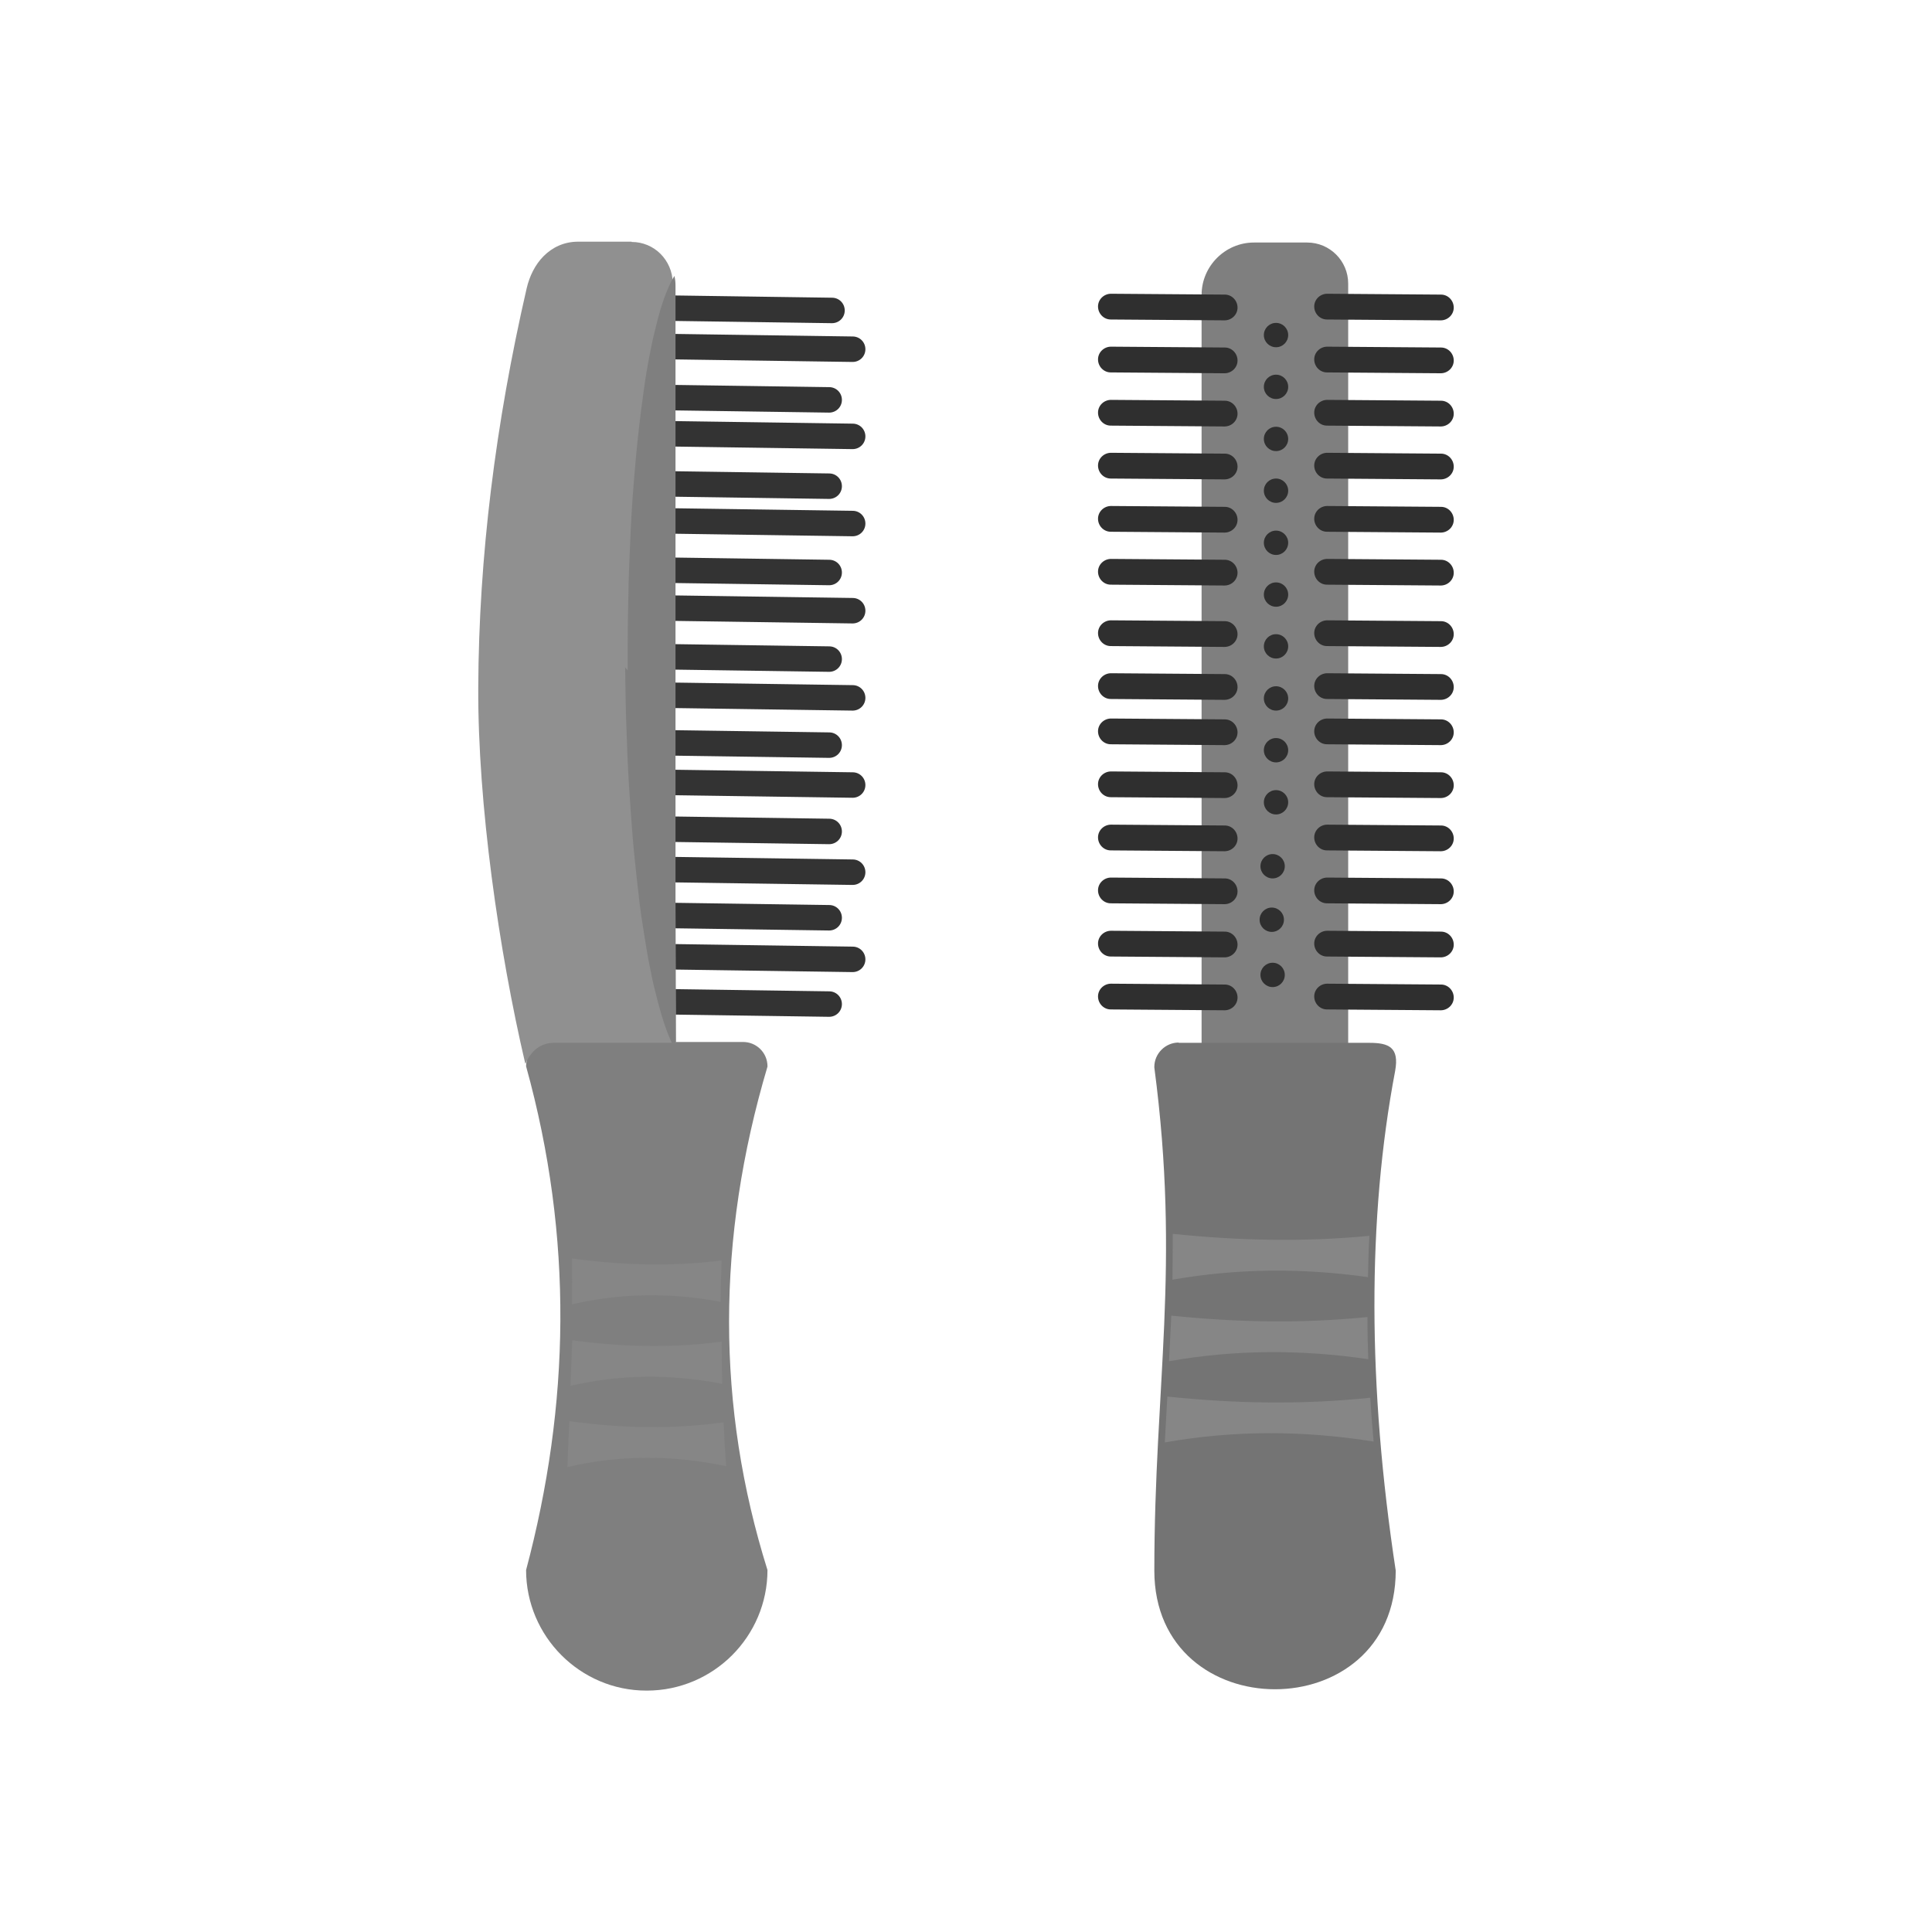 <?xml version="1.0" encoding="UTF-8"?>
<!DOCTYPE svg PUBLIC "-//W3C//DTD SVG 1.1//EN" "http://www.w3.org/Graphics/SVG/1.1/DTD/svg11.dtd">
<!-- Creator: CorelDRAW -->
<svg xmlns="http://www.w3.org/2000/svg" xml:space="preserve" width="6.827in" height="6.827in" style="shape-rendering:geometricPrecision; text-rendering:geometricPrecision; image-rendering:optimizeQuality; fill-rule:evenodd; clip-rule:evenodd"
viewBox="0 0 6.827 6.827"
 xmlns:xlink="http://www.w3.org/1999/xlink">
 <defs>
  <style type="text/css">
   <![CDATA[
    .fil8 {fill:none}
    .fil3 {fill:none;fill-rule:nonzero}
    .fil7 {fill:#2F2F2F}
    .fil4 {fill:#7F7F7F}
    .fil0 {fill:#333333;fill-rule:nonzero}
    .fil6 {fill:#747474;fill-rule:nonzero}
    .fil1 {fill:#7F7F7F;fill-rule:nonzero}
    .fil5 {fill:#868686;fill-rule:nonzero}
    .fil2 {fill:#909090;fill-rule:nonzero}
   ]]>
  </style>
 </defs>
 <g id="Layer_x0020_1">
  <g id="_276993952">
   <g>
    <path id="_277000552" class="fil0" d="M2.93 2.374c0.025,-8.26772e-005 0.045,-0.02 0.045,-0.045 -8.26772e-005,-0.025 -0.02,-0.045 -0.045,-0.045l-0.698 -0.01c-0.025,8.26772e-005 -0.045,0.02 -0.045,0.045 8.26772e-005,0.025 0.02,0.045 0.045,0.045l0.698 0.01zm0.083 -1.095c0.025,-8.26772e-005 0.045,-0.02 0.045,-0.045 -8.66142e-005,-0.025 -0.02,-0.045 -0.045,-0.045l-0.698 -0.01c-0.025,8.26772e-005 -0.045,0.02 -0.045,0.045 8.26772e-005,0.025 0.02,0.045 0.045,0.045l0.698 0.01zm-3.93701e-006 0.308c0.025,-8.26772e-005 0.045,-0.02 0.045,-0.045 -8.26772e-005,-0.025 -0.02,-0.045 -0.045,-0.045l-0.698 -0.01c-0.025,8.66142e-005 -0.045,0.02 -0.045,0.045 8.26772e-005,0.025 0.02,0.045 0.045,0.045l0.698 0.01zm-3.93701e-006 0.308c0.025,-8.26772e-005 0.045,-0.02 0.045,-0.045 -8.26772e-005,-0.025 -0.02,-0.045 -0.045,-0.045l-0.698 -0.01c-0.025,8.26772e-005 -0.045,0.02 -0.045,0.045 8.26772e-005,0.025 0.02,0.045 0.045,0.045l0.698 0.01zm-0.083 0.173c0.025,-8.26772e-005 0.045,-0.02 0.045,-0.045 -8.26772e-005,-0.025 -0.02,-0.045 -0.045,-0.045l-0.698 -0.01c-0.025,8.26772e-005 -0.045,0.02 -0.045,0.045 8.26772e-005,0.025 0.02,0.045 0.045,0.045l0.698 0.01zm0 -0.305c0.025,-8.26772e-005 0.045,-0.02 0.045,-0.045 -8.26772e-005,-0.025 -0.02,-0.045 -0.045,-0.045l-0.698 -0.01c-0.025,7.87402e-005 -0.045,0.02 -0.045,0.045 7.87402e-005,0.025 0.02,0.045 0.045,0.045l0.698 0.01zm0 -0.305c0.025,-8.66142e-005 0.045,-0.02 0.045,-0.045 -8.26772e-005,-0.025 -0.02,-0.045 -0.045,-0.045l-0.698 -0.01c-0.025,8.66142e-005 -0.045,0.02 -0.045,0.045 8.26772e-005,0.025 0.02,0.045 0.045,0.045l0.698 0.01zm0.01 -0.316c0.025,-8.26772e-005 0.045,-0.02 0.045,-0.045 -8.26772e-005,-0.025 -0.02,-0.045 -0.045,-0.045l-0.698 -0.01c-0.025,8.26772e-005 -0.045,0.02 -0.045,0.045 8.26772e-005,0.025 0.02,0.045 0.045,0.045l0.698 0.01zm0.073 1.061c0.025,-8.26772e-005 0.045,-0.02 0.045,-0.045 -8.26772e-005,-0.025 -0.02,-0.045 -0.045,-0.045l-0.698 -0.01c-0.025,8.26772e-005 -0.045,0.02 -0.045,0.045 8.26772e-005,0.025 0.02,0.045 0.045,0.045l0.698 0.01zm-3.93701e-006 0.308c0.025,-8.66142e-005 0.045,-0.02 0.045,-0.045 -8.26772e-005,-0.025 -0.02,-0.045 -0.045,-0.045l-0.698 -0.01c-0.025,8.66142e-005 -0.045,0.02 -0.045,0.045 7.87402e-005,0.025 0.02,0.045 0.045,0.045l0.698 0.01zm0 0.308c0.025,-8.26772e-005 0.045,-0.02 0.045,-0.045 -8.66142e-005,-0.025 -0.02,-0.045 -0.045,-0.045l-0.698 -0.01c-0.025,8.26772e-005 -0.045,0.02 -0.045,0.045 8.26772e-005,0.025 0.02,0.045 0.045,0.045l0.698 0.01zm-3.93701e-006 0.308c0.025,-8.26772e-005 0.045,-0.02 0.045,-0.045 -8.26772e-005,-0.025 -0.02,-0.045 -0.045,-0.045l-0.698 -0.01c-0.025,8.26772e-005 -0.045,0.02 -0.045,0.045 8.26772e-005,0.025 0.02,0.045 0.045,0.045l0.698 0.01zm-3.93701e-006 0.308c0.025,-8.26772e-005 0.045,-0.02 0.045,-0.045 -7.87402e-005,-0.025 -0.02,-0.045 -0.045,-0.045l-0.698 -0.01c-0.025,8.26772e-005 -0.045,0.02 -0.045,0.045 8.26772e-005,0.025 0.02,0.045 0.045,0.045l0.698 0.01zm-0.083 0.158c0.025,-8.26772e-005 0.045,-0.02 0.045,-0.045 -8.66142e-005,-0.025 -0.02,-0.045 -0.045,-0.045l-0.698 -0.01c-0.025,8.26772e-005 -0.045,0.02 -0.045,0.045 8.26772e-005,0.025 0.02,0.045 0.045,0.045l0.698 0.01zm3.93701e-006 -0.305c0.025,-8.26772e-005 0.045,-0.02 0.045,-0.045 -8.26772e-005,-0.025 -0.02,-0.045 -0.045,-0.045l-0.698 -0.01c-0.025,8.26772e-005 -0.045,0.02 -0.045,0.045 8.66142e-005,0.025 0.02,0.045 0.045,0.045l0.698 0.01zm0 -0.305c0.025,-8.26772e-005 0.045,-0.02 0.045,-0.045 -8.26772e-005,-0.025 -0.02,-0.045 -0.045,-0.045l-0.698 -0.01c-0.025,8.66142e-005 -0.045,0.02 -0.045,0.045 8.26772e-005,0.025 0.02,0.045 0.045,0.045l0.698 0.01zm-3.93701e-006 -0.305c0.025,-8.66142e-005 0.045,-0.02 0.045,-0.045 -8.66142e-005,-0.025 -0.02,-0.045 -0.045,-0.045l-0.698 -0.01c-0.025,8.66142e-005 -0.045,0.02 -0.045,0.045 8.26772e-005,0.025 0.02,0.045 0.045,0.045l0.698 0.01z"/>
    <path id="_277000624" class="fil1" d="M1.945 3.682l0.681 0 0 -1.1811e-005c0.047,0 0.086,0.038 0.086,0.086l-7.87402e-006 0.001c-0.181,0.609 -0.181,1.202 0,1.779 0,0.117 -0.048,0.224 -0.125,0.301 -0.077,0.077 -0.184,0.125 -0.301,0.125l0 7.87402e-006 -0.002 -2.3622e-005c-0.117,-0 -0.223,-0.048 -0.3,-0.125 -0.077,-0.077 -0.125,-0.184 -0.125,-0.301 0.155,-0.582 0.168,-1.174 0,-1.78l-7.87402e-006 0c0,-0.047 0.038,-0.086 0.086,-0.086l0.001 1.1811e-005z"/>
    <path id="_277001056" class="fil2" d="M1.856 3.758c-0.093,-0.398 -0.168,-0.917 -0.166,-1.329 0.002,-0.462 0.061,-0.932 0.171,-1.41 0.01,-0.043 0.03,-0.084 0.06,-0.114 0.031,-0.031 0.072,-0.051 0.122,-0.051l0.188 0 0.001 -7.87402e-006 -1.1811e-005 0.086 0 -0.085c0.04,3.93701e-006 0.076,0.016 0.102,0.042 0.026,0.026 0.043,0.063 0.043,0.102l0 3.93701e-006 0.012 2.686 -0.431 0c-0.046,0 -0.08,0.026 -0.101,0.073z"/>
    <line id="_277000432" class="fil3" x1="2.284" y1="5.802" x2="2.284" y2= "5.802" />
    <polyline id="_277000960" class="fil3" points="2.284,5.802 2.285,5.802 2.285,5.802 "/>
    <path id="_277000648" class="fil4" d="M2.209 2.358c0.001,0.076 0.002,0.152 0.005,0.225 0.001,0.028 0.002,0.056 0.003,0.084 0.003,0.075 0.008,0.148 0.013,0.218 0.002,0.03 0.005,0.06 0.007,0.09 0.007,0.076 0.015,0.148 0.023,0.216 0.004,0.031 0.008,0.061 0.013,0.09 0.004,0.024 0.007,0.046 0.011,0.069 0.004,0.026 0.009,0.051 0.014,0.075 0.005,0.026 0.01,0.05 0.016,0.073 0.008,0.033 0.016,0.063 0.024,0.09 0.011,0.037 0.023,0.069 0.035,0.095 0,0.001 0.001,0.002 0.001,0.003l0.013 0 -1.1811e-005 -0.003 -0 -0.094 -0 -0.089 -0 -0.07 -0 -0.089 -0 -0.056 -0 -0.089 -0 -0.073 -0 -0.089 -0 -0.053 -0 -0.089 -0 -0.076 -0 -0.089 -0 -0.05 -0 -0.089 -0 -0.079 -0 -0.089 -0 -0.047 -0 -0.089 -0 -0.082 -0 -0.089 -0 -0.044 -0 -0.089 -0 -0.085 -0 -0.089 -0 -0.041 -0 -0.089 -0 -0.088 -0 -0.089 -0 -0.038 -0 -0.089 -0 -0.091 -0 -0.089 -0 -0.046 -0 -0.089 -0 -0.047c0,-0.012 -0.001,-0.024 -0.004,-0.035 -0.013,0.021 -0.025,0.048 -0.037,0.081 -0.009,0.026 -0.018,0.056 -0.026,0.089 -0.004,0.016 -0.008,0.032 -0.012,0.049 -0.005,0.023 -0.01,0.047 -0.015,0.073 -0.006,0.033 -0.012,0.067 -0.017,0.104 -0.004,0.029 -0.008,0.058 -0.012,0.089 -0.008,0.067 -0.016,0.139 -0.022,0.215 -0.002,0.029 -0.005,0.059 -0.007,0.089 -0.005,0.07 -0.008,0.143 -0.011,0.22 -0.001,0.027 -0.002,0.054 -0.003,0.081 -0,0.005 -0,0.01 -0,0.015 -0.002,0.071 -0.003,0.142 -0.003,0.212 1.1811e-005,0.026 0,0.052 0,0.077z"/>
    <path id="_277000096" class="fil5" d="M2.55 4.741c0,0.049 0.001,0.099 0.002,0.149 -0.181,-0.035 -0.359,-0.034 -0.536,0.007 0.002,-0.054 0.004,-0.107 0.006,-0.161 0.17,0.023 0.345,0.029 0.527,0.005z"/>
    <path id="_277000120" class="fil5" d="M2.557 5.026c0.002,0.051 0.005,0.103 0.009,0.155 -0.189,-0.04 -0.377,-0.04 -0.561,0.003 0.002,-0.055 0.004,-0.109 0.007,-0.162 0.176,0.024 0.357,0.03 0.546,0.004z"/>
    <path id="_276999880" class="fil5" d="M2.55 4.454c-0.002,0.048 -0.003,0.097 -0.004,0.146 -0.177,-0.033 -0.352,-0.031 -0.525,0.009 0.001,-0.053 0.001,-0.107 0,-0.162 0.171,0.023 0.346,0.03 0.529,0.007z"/>
   </g>
   <g>
    <path id="_277000240" class="fil1" d="M4.246 3.771l7.87402e-006 -2.729c0,-0.101 0.083,-0.185 0.185,-0.185l0.188 0c0.08,0 0.145,0.065 0.145,0.145l0 2.768c0.002,0.124 -0.518,0.157 -0.518,0.001z"/>
    <line id="_277000360" class="fil3" x1="4.505" y1="5.806" x2="4.505" y2= "5.806" />
    <path id="_277000168" class="fil6" d="M4.165 3.685l0.674 0c0.069,1.9685e-005 0.106,0.016 0.091,0.099 -0.099,0.522 -0.097,1.115 0.002,1.766 0,0.559 -0.853,0.559 -0.853,3.93701e-006 0,-0.655 0.093,-1.073 0,-1.778 -1.9685e-005,-0 -0,-0.002 -0,-0.002 0,-0.047 0.039,-0.086 0.086,-0.086z"/>
    <path id="_277000312" class="fil5" d="M4.832 4.654c0,0.049 0.001,0.099 0.003,0.149 -0.237,-0.035 -0.472,-0.034 -0.704,0.007 0.003,-0.054 0.005,-0.107 0.008,-0.161 0.224,0.023 0.454,0.029 0.693,0.005z"/>
    <path id="_276999304" class="fil5" d="M4.842 4.939c0.003,0.051 0.007,0.103 0.012,0.155 -0.249,-0.04 -0.495,-0.04 -0.738,0.003 0.003,-0.055 0.006,-0.109 0.009,-0.162 0.232,0.024 0.469,0.03 0.718,0.004z"/>
    <path id="_276998968" class="fil5" d="M4.839 4.367c-0.003,0.048 -0.004,0.097 -0.005,0.146 -0.233,-0.033 -0.463,-0.031 -0.691,0.009 0.001,-0.053 0.001,-0.107 0.001,-0.162 0.225,0.023 0.455,0.03 0.695,0.007z"/>
    <path id="_276998872" class="fil7" d="M4.69 1.038c-0.025,-0 -0.046,0.02 -0.046,0.045 -0,0.025 0.02,0.046 0.045,0.046l0.402 0.003c0.025,0 0.046,-0.02 0.046,-0.045 0,-0.025 -0.02,-0.046 -0.045,-0.046l-0.402 -0.003z"/>
    <path id="_276999208" class="fil7" d="M4.69 1.413c-0.025,-0 -0.046,0.02 -0.046,0.045 -0,0.025 0.02,0.046 0.045,0.046l0.402 0.003c0.025,0 0.046,-0.02 0.046,-0.045 0,-0.025 -0.02,-0.046 -0.045,-0.046l-0.402 -0.003z"/>
    <path id="_276999016" class="fil7" d="M4.69 1.788c-0.025,-0 -0.046,0.02 -0.046,0.045 -0,0.025 0.02,0.046 0.045,0.046l0.402 0.003c0.025,0 0.046,-0.02 0.046,-0.045 0,-0.025 -0.02,-0.046 -0.045,-0.046l-0.402 -0.003z"/>
    <path id="_276998272" class="fil7" d="M4.69 2.192c-0.025,-0 -0.046,0.02 -0.046,0.045 -0,0.025 0.02,0.046 0.045,0.046l0.402 0.003c0.025,0 0.046,-0.02 0.046,-0.045 0,-0.025 -0.02,-0.046 -0.045,-0.046l-0.402 -0.003z"/>
    <path id="_276998488" class="fil7" d="M4.69 2.539c-0.025,-0 -0.046,0.02 -0.046,0.045 -0,0.025 0.02,0.046 0.045,0.046l0.402 0.003c0.025,0 0.046,-0.02 0.046,-0.045 0,-0.025 -0.02,-0.046 -0.045,-0.046l-0.402 -0.003z"/>
    <path id="_276998104" class="fil7" d="M4.69 2.914c-0.025,-0 -0.046,0.02 -0.046,0.045 -0,0.025 0.02,0.046 0.045,0.046l0.402 0.003c0.025,0 0.046,-0.02 0.046,-0.045 0,-0.025 -0.02,-0.046 -0.045,-0.046l-0.402 -0.003z"/>
    <path id="_276998824" class="fil7" d="M4.69 3.289c-0.025,-0 -0.046,0.02 -0.046,0.045 -0,0.025 0.02,0.046 0.045,0.046l0.402 0.003c0.025,0 0.046,-0.02 0.046,-0.045 0,-0.025 -0.02,-0.046 -0.045,-0.046l-0.402 -0.003z"/>
    <path id="_276998584" class="fil7" d="M4.69 1.225c-0.025,-0 -0.046,0.02 -0.046,0.045 -0,0.025 0.02,0.046 0.045,0.046l0.402 0.003c0.025,0 0.046,-0.02 0.046,-0.045 0,-0.025 -0.02,-0.046 -0.045,-0.046l-0.402 -0.003z"/>
    <path id="_276998008" class="fil7" d="M4.69 1.6c-0.025,-0 -0.046,0.02 -0.046,0.045 -0,0.025 0.02,0.046 0.045,0.046l0.402 0.003c0.025,0 0.046,-0.02 0.046,-0.045 0,-0.025 -0.02,-0.046 -0.045,-0.046l-0.402 -0.003z"/>
    <path id="_276997624" class="fil7" d="M4.69 1.975c-0.025,-0 -0.046,0.02 -0.046,0.045 -0,0.025 0.02,0.046 0.045,0.046l0.402 0.003c0.025,0 0.046,-0.02 0.046,-0.045 0,-0.025 -0.02,-0.046 -0.045,-0.046l-0.402 -0.003z"/>
    <path id="_276997312" class="fil7" d="M4.69 2.379c-0.025,-0 -0.046,0.02 -0.046,0.045 -0,0.025 0.02,0.046 0.045,0.046l0.402 0.003c0.025,0 0.046,-0.02 0.046,-0.045 0,-0.025 -0.02,-0.046 -0.045,-0.046l-0.402 -0.003z"/>
    <path id="_276997480" class="fil7" d="M4.69 2.726c-0.025,-0 -0.046,0.02 -0.046,0.045 -0,0.025 0.02,0.046 0.045,0.046l0.402 0.003c0.025,0 0.046,-0.02 0.046,-0.045 0,-0.025 -0.02,-0.046 -0.045,-0.046l-0.402 -0.003z"/>
    <path id="_276997648" class="fil7" d="M4.69 3.101c-0.025,-0 -0.046,0.02 -0.046,0.045 -0,0.025 0.02,0.046 0.045,0.046l0.402 0.003c0.025,0 0.046,-0.02 0.046,-0.045 0,-0.025 -0.02,-0.046 -0.045,-0.046l-0.402 -0.003z"/>
    <path id="_276997432" class="fil7" d="M4.69 3.476c-0.025,-0 -0.046,0.02 -0.046,0.045 -0,0.025 0.02,0.046 0.045,0.046l0.402 0.003c0.025,0 0.046,-0.02 0.046,-0.045 0,-0.025 -0.02,-0.046 -0.045,-0.046l-0.402 -0.003z"/>
    <path id="_276996736" class="fil7" d="M3.926 1.038c-0.025,-0 -0.046,0.02 -0.046,0.045 -0,0.025 0.02,0.046 0.045,0.046l0.402 0.003c0.025,0 0.046,-0.02 0.046,-0.045 0,-0.025 -0.02,-0.046 -0.045,-0.046l-0.402 -0.003z"/>
    <path id="_276997264" class="fil7" d="M3.926 1.413c-0.025,-0 -0.046,0.02 -0.046,0.045 -0,0.025 0.02,0.046 0.045,0.046l0.402 0.003c0.025,0 0.046,-0.02 0.046,-0.045 0,-0.025 -0.02,-0.046 -0.045,-0.046l-0.402 -0.003z"/>
    <path id="_276997168" class="fil7" d="M3.926 1.788c-0.025,-0 -0.046,0.02 -0.046,0.045 -0,0.025 0.02,0.046 0.045,0.046l0.402 0.003c0.025,0 0.046,-0.02 0.046,-0.045 0,-0.025 -0.02,-0.046 -0.045,-0.046l-0.402 -0.003z"/>
    <path id="_276997240" class="fil7" d="M3.926 2.192c-0.025,-0 -0.046,0.02 -0.046,0.045 -0,0.025 0.02,0.046 0.045,0.046l0.402 0.003c0.025,0 0.046,-0.02 0.046,-0.045 0,-0.025 -0.02,-0.046 -0.045,-0.046l-0.402 -0.003z"/>
    <path id="_276996544" class="fil7" d="M3.926 2.539c-0.025,-0 -0.046,0.02 -0.046,0.045 -0,0.025 0.02,0.046 0.045,0.046l0.402 0.003c0.025,0 0.046,-0.02 0.046,-0.045 0,-0.025 -0.02,-0.046 -0.045,-0.046l-0.402 -0.003z"/>
    <path id="_276995944" class="fil7" d="M3.926 2.914c-0.025,-0 -0.046,0.02 -0.046,0.045 -0,0.025 0.02,0.046 0.045,0.046l0.402 0.003c0.025,0 0.046,-0.02 0.046,-0.045 0,-0.025 -0.02,-0.046 -0.045,-0.046l-0.402 -0.003z"/>
    <path id="_276995848" class="fil7" d="M3.926 3.289c-0.025,-0 -0.046,0.02 -0.046,0.045 -0,0.025 0.02,0.046 0.045,0.046l0.402 0.003c0.025,0 0.046,-0.02 0.046,-0.045 0,-0.025 -0.02,-0.046 -0.045,-0.046l-0.402 -0.003z"/>
    <path id="_276996304" class="fil7" d="M3.926 1.225c-0.025,-0 -0.046,0.02 -0.046,0.045 -0,0.025 0.02,0.046 0.045,0.046l0.402 0.003c0.025,0 0.046,-0.02 0.046,-0.045 0,-0.025 -0.02,-0.046 -0.045,-0.046l-0.402 -0.003z"/>
    <path id="_276996016" class="fil7" d="M3.926 1.6c-0.025,-0 -0.046,0.02 -0.046,0.045 -0,0.025 0.02,0.046 0.045,0.046l0.402 0.003c0.025,0 0.046,-0.02 0.046,-0.045 0,-0.025 -0.02,-0.046 -0.045,-0.046l-0.402 -0.003z"/>
    <path id="_276996520" class="fil7" d="M3.926 1.975c-0.025,-0 -0.046,0.02 -0.046,0.045 -0,0.025 0.02,0.046 0.045,0.046l0.402 0.003c0.025,0 0.046,-0.02 0.046,-0.045 0,-0.025 -0.02,-0.046 -0.045,-0.046l-0.402 -0.003z"/>
    <path id="_276995248" class="fil7" d="M3.926 2.379c-0.025,-0 -0.046,0.02 -0.046,0.045 -0,0.025 0.02,0.046 0.045,0.046l0.402 0.003c0.025,0 0.046,-0.02 0.046,-0.045 0,-0.025 -0.02,-0.046 -0.045,-0.046l-0.402 -0.003z"/>
    <path id="_276995488" class="fil7" d="M3.926 2.726c-0.025,-0 -0.046,0.02 -0.046,0.045 -0,0.025 0.02,0.046 0.045,0.046l0.402 0.003c0.025,0 0.046,-0.02 0.046,-0.045 0,-0.025 -0.02,-0.046 -0.045,-0.046l-0.402 -0.003z"/>
    <path id="_276995632" class="fil7" d="M3.926 3.101c-0.025,-0 -0.046,0.02 -0.046,0.045 -0,0.025 0.02,0.046 0.045,0.046l0.402 0.003c0.025,0 0.046,-0.02 0.046,-0.045 0,-0.025 -0.02,-0.046 -0.045,-0.046l-0.402 -0.003z"/>
    <path id="_276995008" class="fil7" d="M3.926 3.476c-0.025,-0 -0.046,0.02 -0.046,0.045 -0,0.025 0.02,0.046 0.045,0.046l0.402 0.003c0.025,0 0.046,-0.02 0.046,-0.045 0,-0.025 -0.02,-0.046 -0.045,-0.046l-0.402 -0.003z"/>
    <circle id="_276995680" class="fil7" cx="4.509" cy="1.184" r="0.043"/>
    <circle id="_276995272" class="fil7" cx="4.509" cy="1.367" r="0.043"/>
    <circle id="_276995752" class="fil7" cx="4.509" cy="1.551" r="0.043"/>
    <circle id="_276994936" class="fil7" cx="4.509" cy="1.734" r="0.043"/>
    <circle id="_276994816" class="fil7" cx="4.509" cy="1.918" r="0.043"/>
    <circle id="_276994720" class="fil7" cx="4.509" cy="2.101" r="0.043"/>
    <circle id="_276994960" class="fil7" cx="4.509" cy="2.284" r="0.043"/>
    <circle id="_276994432" class="fil7" cx="4.509" cy="2.468" r="0.043"/>
    <circle id="_276994696" class="fil7" cx="4.509" cy="2.651" r="0.043"/>
    <circle id="_276994336" class="fil7" cx="4.509" cy="2.835" r="0.043"/>
    <circle id="_276994768" class="fil7" cx="4.497" cy="3.061" r="0.043"/>
    <circle id="_276994120" class="fil7" cx="4.494" cy="3.25" r="0.043"/>
    <circle id="_276994168" class="fil7" cx="4.497" cy="3.445" r="0.043"/>
   </g>
  </g>
  <rect class="fil8" width="6.827" height="6.827"/>
 </g>
</svg>
